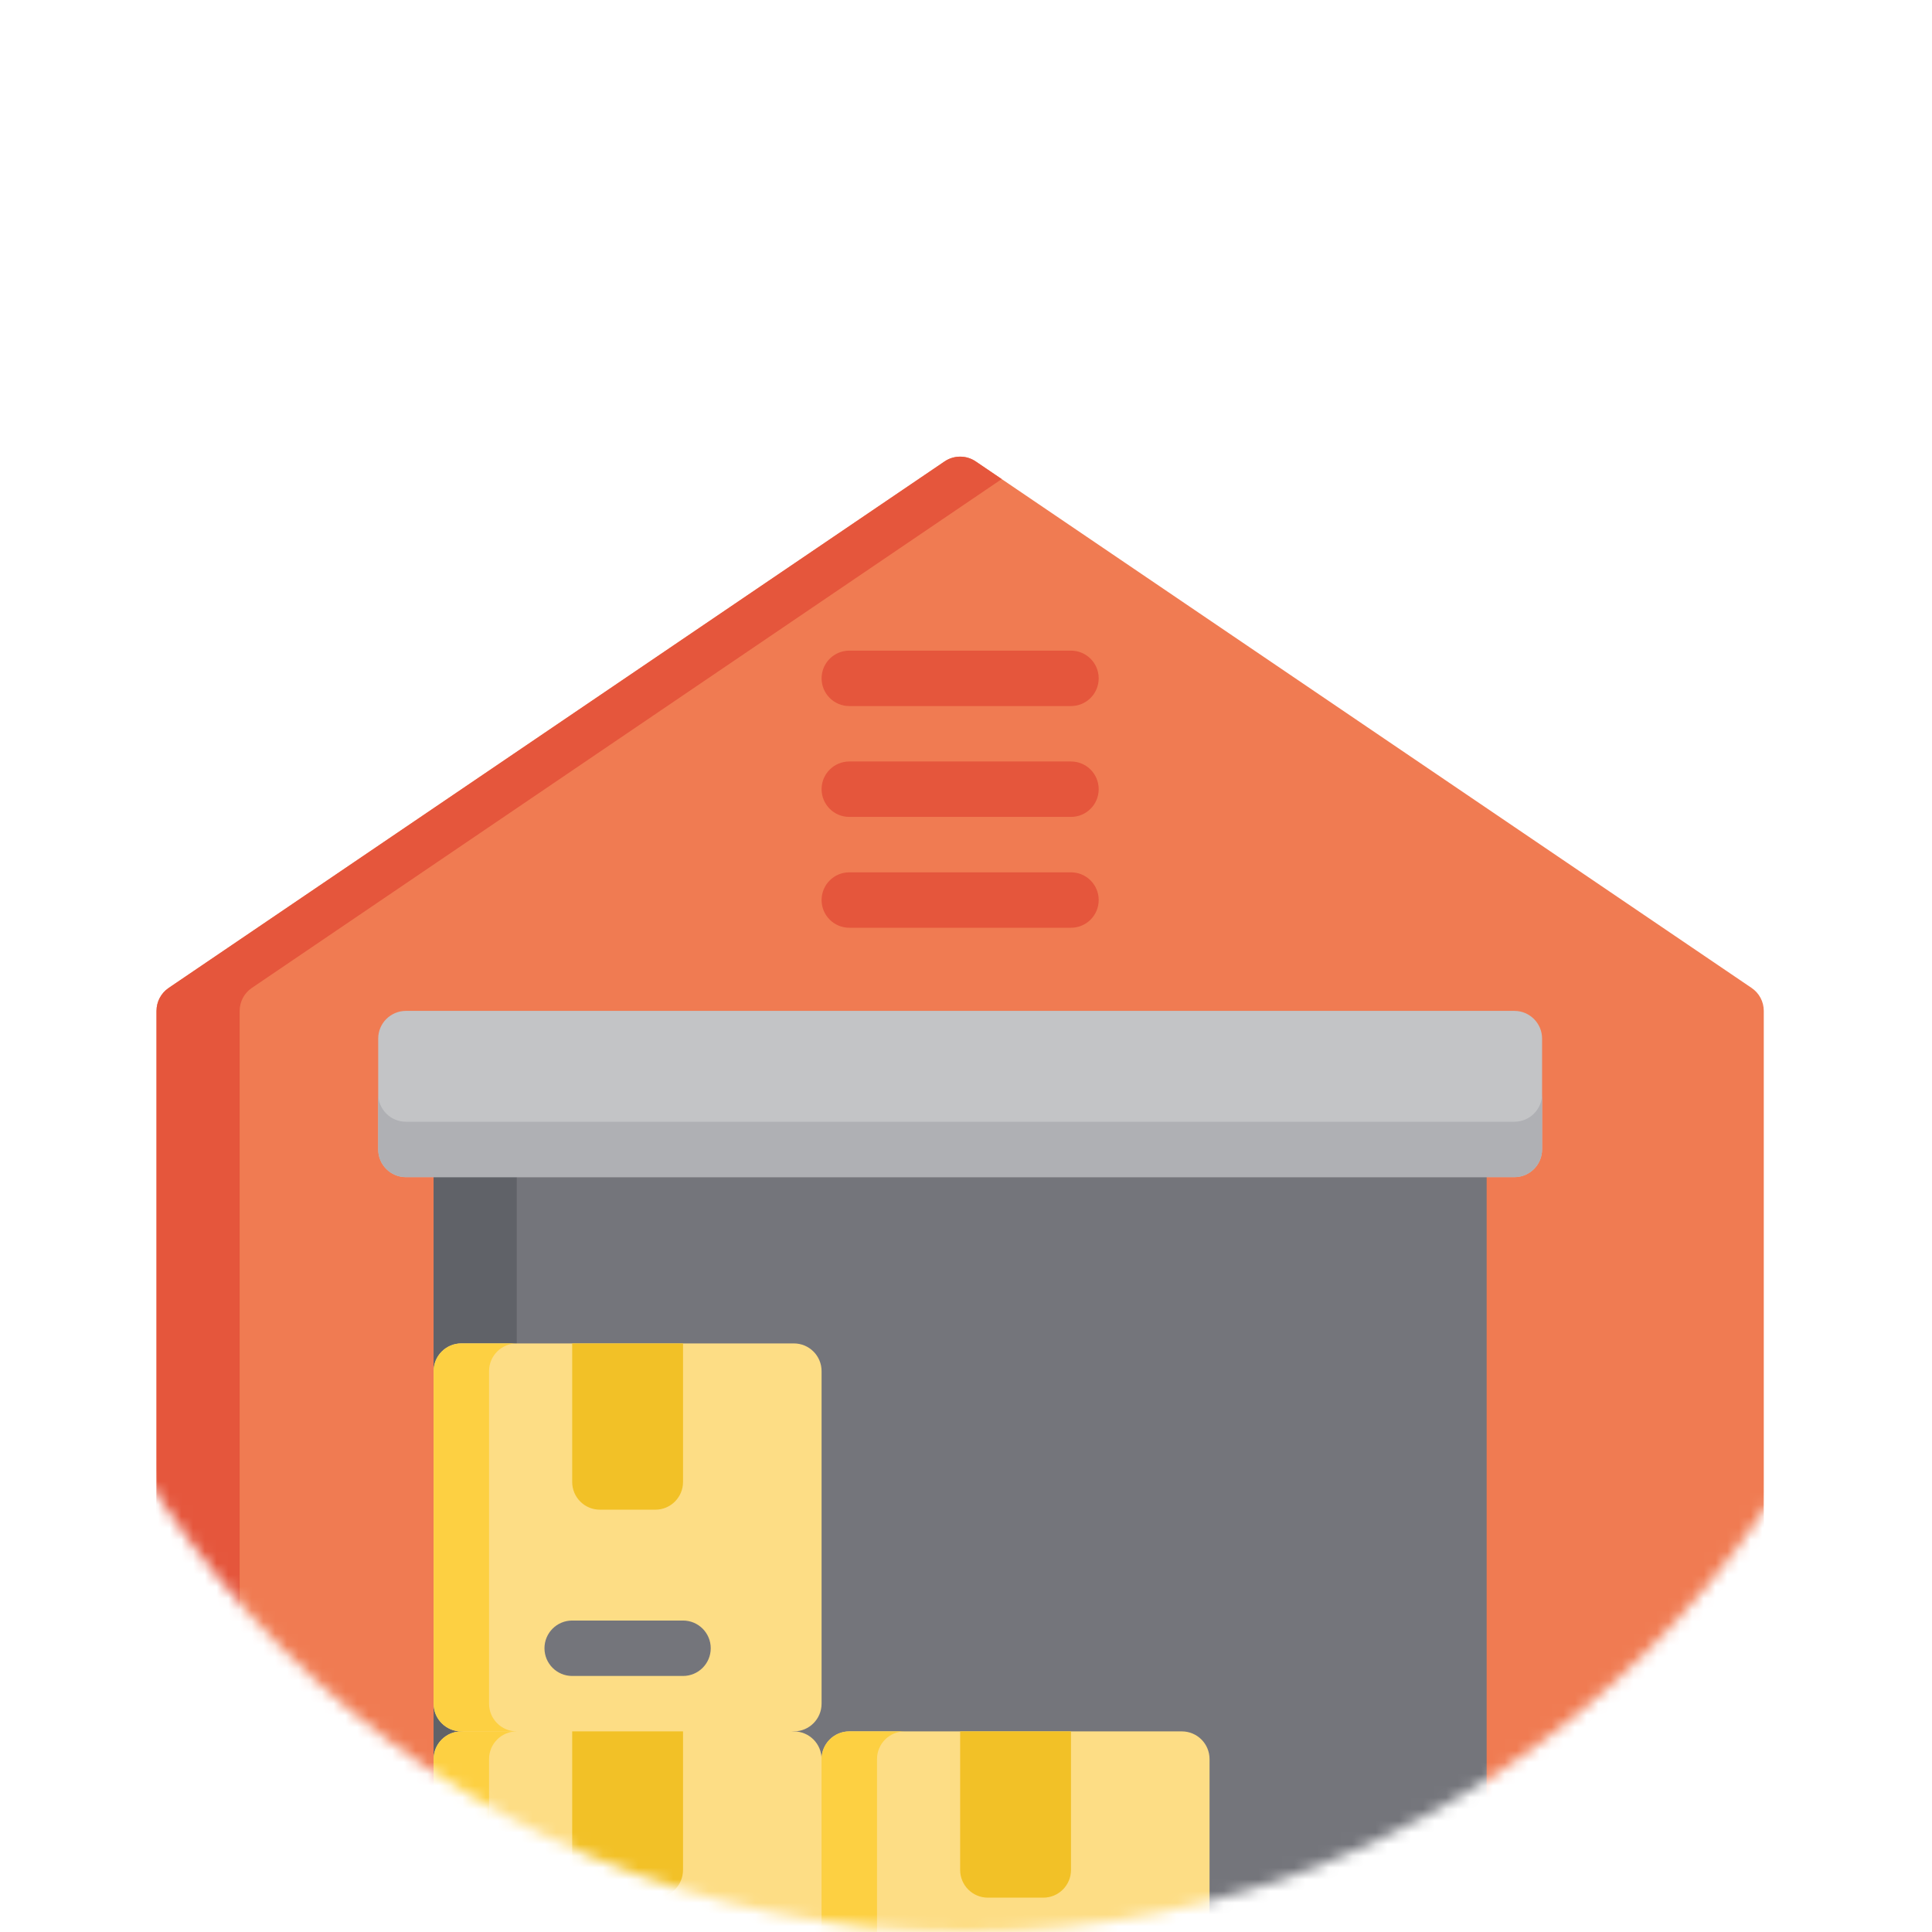 <svg width="165" height="165" viewBox="0 0 165 165" fill="none" xmlns="http://www.w3.org/2000/svg">
<mask id="mask0" mask-type="alpha" maskUnits="userSpaceOnUse" x="0" y="0" width="165" height="165">
<circle cx="82.5" cy="82.5" r="82.5" fill="#FEE887"/>
</mask>
<g mask="url(#mask0)">
<g clip-path="url(#clip0)">
<path d="M149.596 84.375L83.329 39.408C82.527 38.864 81.474 38.864 80.671 39.408L14.404 84.375C13.755 84.815 13.367 85.549 13.367 86.333V178.633C13.367 179.94 14.426 181 15.733 181H148.266C149.574 181 150.633 179.94 150.633 178.633V86.333C150.633 85.549 150.245 84.815 149.596 84.375Z" fill="#F07B52"/>
<path d="M20.467 178.633V86.333C20.467 85.549 20.856 84.815 21.505 84.375L85.55 40.916L83.329 39.408C82.526 38.864 81.473 38.864 80.671 39.408L14.404 84.375C13.755 84.815 13.367 85.549 13.367 86.333V178.633C13.367 179.94 14.426 181 15.733 181H22.833C21.526 181 20.467 179.941 20.467 178.633Z" fill="#E5563C"/>
<path d="M124.6 95.8H39.4C38.093 95.8 37.033 96.86 37.033 98.167V178.633C37.033 179.94 38.093 181 39.4 181H124.6C125.907 181 126.966 179.94 126.966 178.633V98.167C126.967 96.86 125.907 95.8 124.6 95.8Z" fill="#74757B"/>
<path d="M39.4 95.8C38.093 95.8 37.033 96.86 37.033 98.167V178.633C37.033 179.94 38.093 181 39.4 181H44.133V95.8H39.4Z" fill="#606268"/>
<path d="M129.334 86.334H34.667C33.36 86.334 32.3 87.393 32.3 88.7V98.167C32.3 99.474 33.36 100.533 34.667 100.533H129.334C130.641 100.533 131.7 99.474 131.7 98.167V88.7C131.7 87.393 130.64 86.334 129.334 86.334Z" fill="#C3C4C6"/>
<path d="M129.334 95.8H34.667C33.36 95.8 32.3 94.74 32.3 93.433V98.167C32.3 99.474 33.36 100.533 34.667 100.533H129.334C130.641 100.533 131.7 99.474 131.7 98.167V93.433C131.7 94.741 130.64 95.8 129.334 95.8Z" fill="#AFB0B4"/>
<path d="M91.467 60.3H72.533C71.226 60.3 70.167 59.24 70.167 57.934C70.167 56.626 71.227 55.567 72.533 55.567H91.467C92.774 55.567 93.833 56.627 93.833 57.934C93.833 59.241 92.774 60.3 91.467 60.3Z" fill="#E5563C"/>
<path d="M91.467 69.767H72.533C71.226 69.767 70.167 68.707 70.167 67.4C70.167 66.093 71.227 65.034 72.533 65.034H91.467C92.774 65.034 93.833 66.093 93.833 67.4C93.833 68.707 92.774 69.767 91.467 69.767Z" fill="#E5563C"/>
<path d="M91.467 79.233H72.533C71.226 79.233 70.167 78.174 70.167 76.867C70.167 75.56 71.227 74.5 72.533 74.5H91.467C92.774 74.5 93.833 75.56 93.833 76.867C93.833 78.174 92.774 79.233 91.467 79.233Z" fill="#E5563C"/>
<path d="M67.8 114.733H39.4C38.093 114.733 37.033 115.793 37.033 117.1V145.5C37.033 146.807 38.093 147.867 39.4 147.867L53.6 150.233L67.8 147.867C69.107 147.867 70.166 146.807 70.166 145.5V117.1C70.167 115.793 69.107 114.733 67.8 114.733Z" fill="#FDDD85"/>
<path d="M67.8 147.867H39.4C38.093 147.867 37.033 148.927 37.033 150.234V178.634C37.033 179.941 38.093 181 39.4 181H67.8C69.107 181 70.166 179.94 70.166 178.634V150.234C70.167 148.927 69.107 147.867 67.8 147.867Z" fill="#FDDD85"/>
<path d="M41.767 178.634V150.234C41.767 148.926 42.827 147.867 44.133 147.867H39.4C38.093 147.867 37.033 148.927 37.033 150.234V178.634C37.033 179.941 38.093 181 39.4 181H44.133C42.826 181 41.767 179.941 41.767 178.634Z" fill="#FDD042"/>
<path d="M58.333 147.867H48.867V159.7C48.867 161.007 49.926 162.067 51.233 162.067H55.967C57.274 162.067 58.333 161.007 58.333 159.7V147.867Z" fill="#F2C127"/>
<path d="M41.767 145.5V117.1C41.767 115.793 42.827 114.733 44.133 114.733H39.4C38.093 114.733 37.033 115.793 37.033 117.1V145.5C37.033 146.807 38.093 147.867 39.4 147.867H44.133C42.826 147.867 41.767 146.807 41.767 145.5Z" fill="#FDD042"/>
<path d="M58.333 114.733H48.867V126.567C48.867 127.874 49.926 128.933 51.233 128.933H55.967C57.274 128.933 58.333 127.874 58.333 126.567V114.733Z" fill="#F2C127"/>
<path d="M58.333 143.134H48.867C47.56 143.134 46.5 142.074 46.5 140.767C46.5 139.46 47.56 138.4 48.867 138.4H58.333C59.641 138.4 60.7 139.46 60.7 140.767C60.7 142.074 59.641 143.134 58.333 143.134Z" fill="#74757B"/>
<path d="M100.933 147.867H72.533C71.226 147.867 70.167 148.927 70.167 150.234V178.634C70.167 179.941 71.227 181 72.533 181H100.933C102.241 181 103.3 179.94 103.3 178.634V150.234C103.3 148.927 102.241 147.867 100.933 147.867Z" fill="#FDDD85"/>
<path d="M74.9 178.634V150.234C74.9 148.926 75.96 147.867 77.266 147.867H72.533C71.226 147.867 70.166 148.927 70.166 150.234V178.634C70.166 179.941 71.226 181 72.533 181H77.266C75.96 181 74.9 179.941 74.9 178.634Z" fill="#FDD042"/>
<path d="M91.467 147.867H82V159.7C82 161.007 83.06 162.067 84.367 162.067H89.1C90.407 162.067 91.467 161.007 91.467 159.7V147.867H91.467Z" fill="#F2C127"/>
</g>
</g>
<defs>
<clipPath id="clip0">
<rect width="142" height="142" fill="white" transform="translate(11 39)"/>
</clipPath>
</defs>
</svg>
